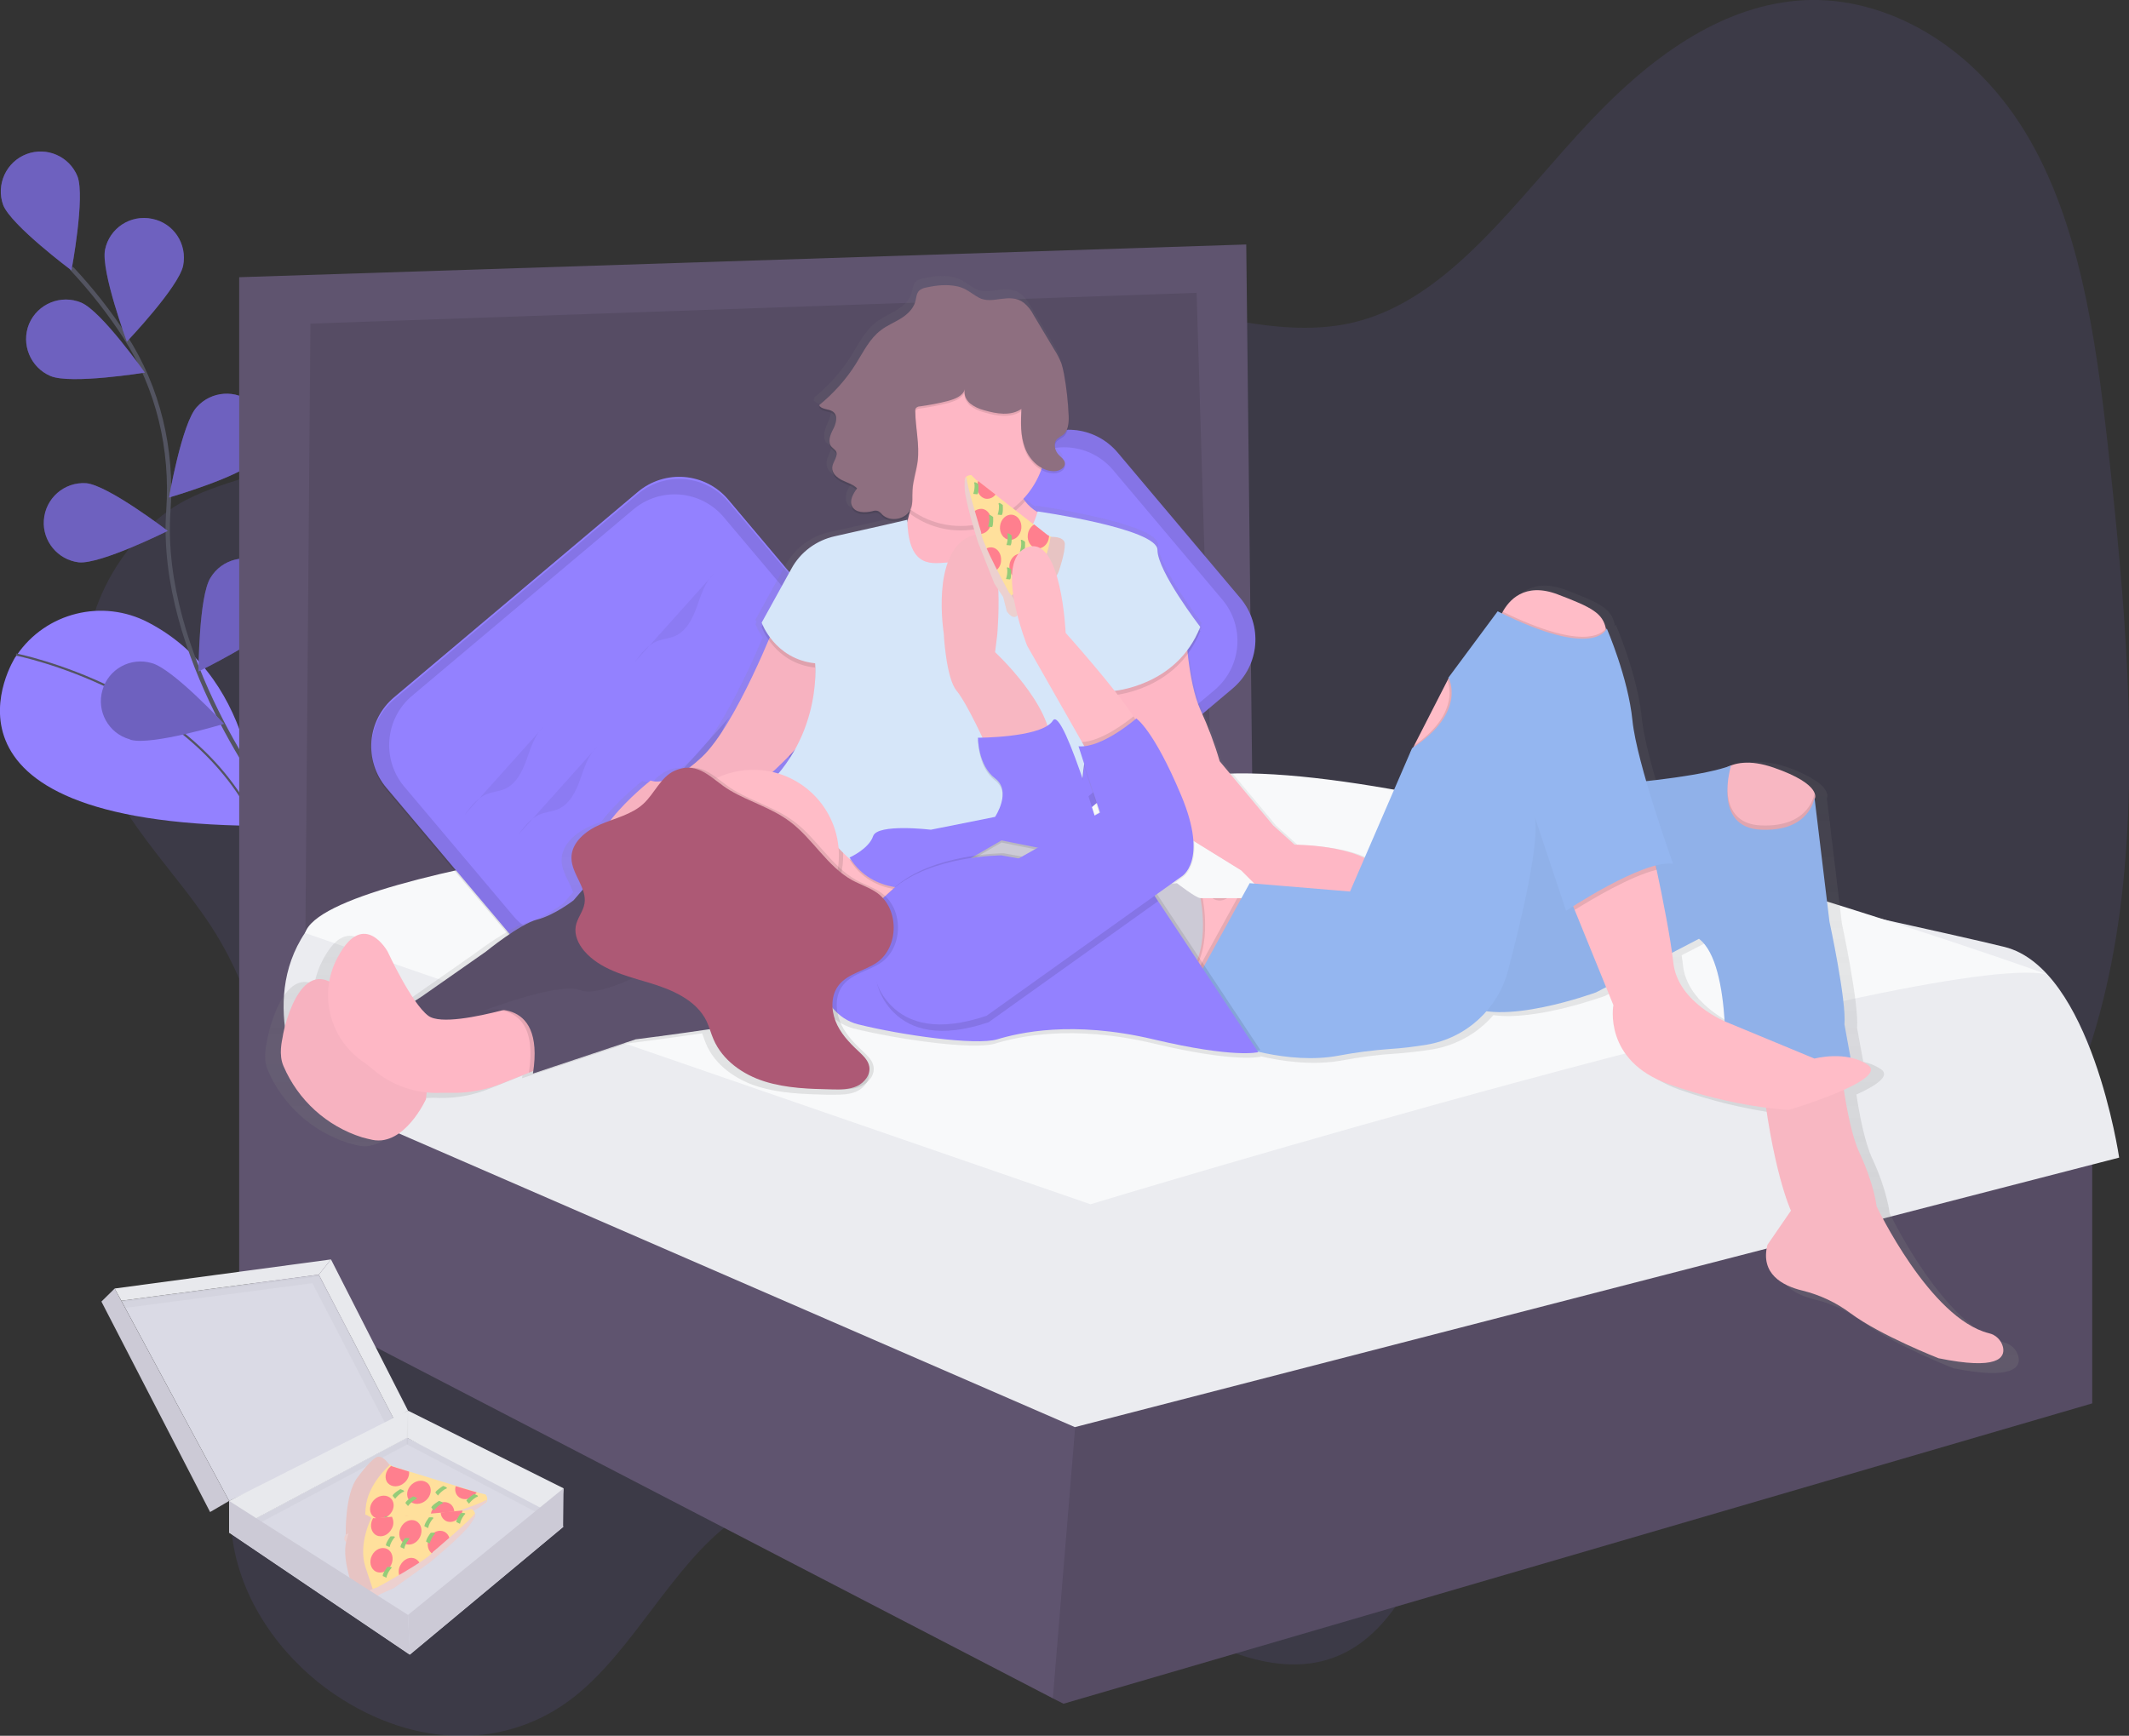 <?xml version="1.0" encoding="utf-8"?>
<!-- Generator: Adobe Illustrator 25.0.0, SVG Export Plug-In . SVG Version: 6.00 Build 0)  -->
<svg version="1.1" id="Layer_1" xmlns="http://www.w3.org/2000/svg" xmlns:xlink="http://www.w3.org/1999/xlink" x="0px" y="0px"
	 viewBox="0 0 995.1 811.5" style="enable-background:new 0 0 995.1 811.5;" xml:space="preserve">
<rect x="0" y="0" width="995.1" height="811.5" fill="#333333" stroke="none"/>
<style type="text/css">
	.st0{opacity:0.1;fill:#9381FF;enable-background:new    ;}
	.st1{fill:#9381FF;}
	.st2{fill:none;stroke:#535461;stroke-miterlimit:10;}
	.st3{fill:none;stroke:#535461;stroke-width:2;stroke-miterlimit:10;}
	.st4{opacity:0.25;enable-background:new    ;}
	.st5{fill:#5F546F;}
	.st6{opacity:0.1;enable-background:new    ;}
	.st7{fill:#EBECF0;}
	.st8{fill:#F8F9FA;}
	.st9{opacity:5.000000e-02;enable-background:new    ;}
	.st10{fill:url(#SVGID_1_);}
	.st11{fill:#FFBCC7;}
	.st12{opacity:3.000000e-02;enable-background:new    ;}
	.st13{fill:#FEB7C5;}
	.st14{fill:#5D526D;}
	.st15{fill:#D6E6F9;}
	.st16{fill:#94B6F0;}
	.st17{fill:#8E6F80;}
	.st18{fill:#CCCAD6;}
	.st19{fill:#FFE09C;}
	.st20{fill:#E7C4C3;}
	.st21{fill:#FF7F8E;}
	.st22{fill:#94CC79;}
	.st23{opacity:0.2;fill:#FFFFFF;enable-background:new    ;}
	.st24{fill:#AD5975;}
	.st25{fill:#DADAE5;}
	.st26{fill:none;}
	.st27{fill:#EFF0F4;}
</style>
<path class="st0" d="M102.6,439.4c36.7,62.7,29.8,146.9,13.6,213c-5.4,22.1-11.6,45.5-7,70.5c5.6,30.6,26.2,55,47,69.1
	c37.9,25.8,81.3,26.1,112.8,0.8c27.3-21.9,45.2-60.7,73-81.3c46.6-34.6,110.4-11.5,165.8,23c39.2,24.5,82.4,55.3,118.6,39.2
	c25.5-11.3,41.4-44.5,48.9-80.8c3.6-17.5,5.8-36.8,14-50c4.9-7.9,11.6-13.1,18.6-17.3c63.6-38.5,149.6-3.1,211-47
	c41.4-29.6,65-92.2,72.8-159.5s1.4-139.6-6.5-210.9c-5.7-50.6-13.3-104.9-38.7-146.6C919.5,17.5,877-2.9,840.1,0.3
	s-69,26.9-96.6,56.1c-34.5,36.4-65.7,83.3-110.3,94.2c-30.4,7.5-63.7-2.7-96-8.8c-54-10.2-107.3-8.8-160.2-6.7
	c-50.6,2.1-101.6,4.9-148.8,22.4c-33.4,12.4-59,39.2-90.2,56.3c-20.3,11.1-43.2,12.1-62.1,27.1c-23.3,18.5-43.5,53.2-34.2,97.9
	C50.7,381.3,83.1,406.1,102.6,439.4z"/>
<path class="st1" d="M7.1,307.3c0,0-49.6,77.4,112.9,78.8c0,0,2.4-67.4-50.7-95.1c-21.4-11.2-47.8-4.7-61.4,15.2L7.1,307.3z"/>
<path class="st2" d="M7.5,306c0,0,83.2,16.4,112.6,80.1"/>
<path class="st3" d="M127.3,375.7c0,0-53.4-69.1-48.6-137.1c2-28.6-4.7-57.1-20.2-81.2c-7.4-11.4-15.8-22.1-25.1-32"/>
<path class="st1" d="M36.2,82.4c3.7,9.6-2.8,44-2.8,44s-28.1-21-31.9-30.5C-2,86.3,2.9,75.6,12.5,72C21.9,68.5,32.4,73.1,36.2,82.4z
	"/>
<path class="st1" d="M85.6,124.2c-2.1,10.1-26.3,35.5-26.3,35.5s-12.2-32.9-10.2-43c2.1-10.1,11.9-16.5,22-14.4
	C81.2,104.3,87.6,114.1,85.6,124.2z"/>
<path class="st1" d="M119.6,215.2c-6.9,7.6-40.6,17.4-40.6,17.4S85,198,91.9,190.4c6.8-7.7,18.5-8.5,26.2-1.8
	c7.7,6.8,8.5,18.5,1.8,26.2C119.8,215,119.7,215.1,119.6,215.2z"/>
<path class="st1" d="M129.9,289.9c-5.5,8.7-37.1,24-37.1,24s0.1-35.1,5.6-43.8c5.3-8.8,16.7-11.6,25.5-6.4s11.6,16.7,6.4,25.5
	C130.2,289.5,130,289.7,129.9,289.9L129.9,289.9z"/>
<path class="st1" d="M23.6,175.8c9.5,4,44.1-1.6,44.1-1.6s-20.2-28.7-29.7-32.7c-9.5-4-20.4,0.5-24.4,9.9
	C9.7,160.9,14.2,171.8,23.6,175.8z"/>
<path class="st1" d="M36.8,262.9c10.2,1,41.6-14.7,41.6-14.7s-27.8-21.3-38.1-22.3c-10.2-0.7-19.1,7-19.8,17.3
	C19.8,253,27,261.7,36.8,262.9L36.8,262.9z"/>
<path class="st1" d="M61.2,345.9c9.9,2.7,43.5-7.5,43.5-7.5S80.8,312.6,70.9,310c-9.9-2.9-20.2,2.8-23,12.6
	c-2.9,9.9,2.8,20.2,12.6,23C60.7,345.7,60.9,345.8,61.2,345.9z"/>
<path class="st4" d="M36.2,82.4c3.7,9.6-2.8,44-2.8,44s-28.1-21-31.9-30.5C-2,86.3,2.9,75.6,12.5,72C21.9,68.5,32.4,73.1,36.2,82.4z
	"/>
<path class="st4" d="M85.6,124.2c-2.1,10.1-26.3,35.5-26.3,35.5s-12.2-32.9-10.2-43c2.1-10.1,11.9-16.5,22-14.4
	C81.2,104.3,87.6,114.1,85.6,124.2z"/>
<path class="st4" d="M119.6,215.2c-6.9,7.6-40.6,17.4-40.6,17.4S85,198,91.9,190.4c6.8-7.7,18.5-8.5,26.2-1.8
	c7.7,6.8,8.5,18.5,1.8,26.2C119.8,215,119.7,215.1,119.6,215.2z"/>
<path class="st4" d="M129.9,289.9c-5.5,8.7-37.1,24-37.1,24s0.1-35.1,5.6-43.8c5.3-8.8,16.7-11.6,25.5-6.4s11.6,16.7,6.4,25.5
	C130.2,289.5,130,289.7,129.9,289.9L129.9,289.9z"/>
<path class="st4" d="M23.6,175.8c9.5,4,44.1-1.6,44.1-1.6s-20.2-28.7-29.7-32.7c-9.5-4-20.4,0.5-24.4,9.9
	C9.7,160.9,14.2,171.8,23.6,175.8z"/>
<path class="st4" d="M36.8,262.9c10.2,1,41.6-14.7,41.6-14.7s-27.8-21.3-38.1-22.3c-10.2-0.7-19.1,7-19.8,17.3
	C19.8,253,27,261.7,36.8,262.9L36.8,262.9z"/>
<path class="st4" d="M61.2,345.9c9.9,2.7,43.5-7.5,43.5-7.5S80.8,312.6,70.9,310c-9.9-2.9-20.2,2.8-23,12.6
	c-2.9,9.9,2.8,20.2,12.6,23C60.7,345.7,60.9,345.8,61.2,345.9z"/>
<polygon class="st5" points="123,140.1 123,481.9 577.8,393.5 569.1,131.4 "/>
<polygon class="st6" points="123,140.1 123,481.9 577.8,393.5 569.1,131.4 "/>
<polygon class="st5" points="977.9,543.1 977.9,656.1 497.1,796.5 492.1,794 111.8,596.7 111.8,129.6 582.5,114.3 585.4,373.6 
	566.6,379.4 559.3,136.9 145.1,151.3 142.2,502.5 502.9,660.4 503.1,660.3 "/>
<polygon class="st6" points="977.9,543.1 977.9,656.1 497.1,796.5 492.1,794 503.1,660.3 "/>
<path class="st7" d="M398.2,379c0,0-232.8,23.2-255.5,56.9s-0.2,74.9-0.2,74.9l359.9,156.4l488.1-126c0,0-13-88.4-53.6-98.5
	s-363.6-79.7-363.6-79.7S443.1,355.1,398.2,379z"/>
<path class="st8" d="M142.6,436.2L509.7,563c0,0,391.6-118.8,447.1-107.5c0,0-274-98-383.4-93.8c-87.2,3.4-178.5,17.7-178.5,17.7
	S152.7,403.7,142.6,436.2z"/>
<path class="st1" d="M184.2,326l113.9-96c12.7-10.7,31.6-9.1,42.3,3.6l57.3,68c10.7,12.7,9.1,31.6-3.6,42.3l-113.9,96
	c-12.7,10.7-31.6,9.1-42.3-3.6l-57.3-68C169.9,355.6,171.5,336.7,184.2,326z"/>
<path class="st6" d="M184.2,327l113.9-96c12.7-10.7,31.6-9.1,42.3,3.6l57.3,68c10.7,12.7,9.1,31.6-3.6,42.3l-113.9,96
	c-12.7,10.7-31.6,9.1-42.3-3.6l-57.3-68C169.9,356.6,171.5,337.7,184.2,327z"/>
<path class="st1" d="M192.6,325.3L296,238.2c12.7-10.7,31.6-9.1,42.3,3.6l51,60.5c10.7,12.7,9.1,31.6-3.6,42.3l-103.5,87.2
	c-12.7,10.7-31.6,9.1-42.3-3.6l-51-60.5C178.3,355,179.9,336,192.6,325.3z"/>
<path class="st9" d="M217.2,380.9c2.9-3.9,6-8,10.5-9.7c2.6-1,5.5-1.2,8.1-2.3c5.4-2.3,8.3-8.1,10.3-13.7s3.7-11.5,8-15.5"/>
<path class="st9" d="M242.2,390.3c2.9-3.9,6-8,10.5-9.7c2.6-1,5.5-1.2,8.1-2.3c5.4-2.3,8.3-8.1,10.3-13.7s3.7-11.5,8-15.5"/>
<path class="st9" d="M296.8,309.4c2.9-3.9,6-8,10.5-9.7c2.6-1,5.5-1.2,8.1-2.3c5.4-2.3,8.3-8.1,10.3-13.7s3.7-11.5,8-15.5"/>
<path class="st6" d="M306.4,373.9c2.9-3.9,6-8,10.5-9.7c2.6-1,5.5-1.2,8.1-2.3c5.4-2.3,8.3-8.1,10.3-13.7s3.7-11.5,8-15.5"/>
<path class="st1" d="M366.2,304l113.9-96c12.7-10.7,31.6-9.1,42.3,3.6l57.3,68c10.7,12.7,9.1,31.6-3.6,42.3l-113.9,96
	c-12.7,10.7-31.6,9.1-42.3-3.6l-57.3-68C351.9,333.6,353.5,314.7,366.2,304z"/>
<path class="st6" d="M366.2,304l113.9-96c12.7-10.7,31.6-9.1,42.3,3.6l57.3,68c10.7,12.7,9.1,31.6-3.6,42.3l-113.9,96
	c-12.7,10.7-31.6,9.1-42.3-3.6l-57.3-68C351.9,333.6,353.5,314.7,366.2,304z"/>
<path class="st1" d="M374.6,303.3L478,216.2c12.7-10.7,31.6-9.1,42.3,3.6l51,60.5c10.7,12.7,9.1,31.6-3.6,42.3l-103.5,87.2
	c-12.7,10.7-31.6,9.1-42.3-3.6l-51-60.5C360.3,332.9,361.9,314,374.6,303.3z"/>
<path class="st9" d="M399.2,358.9c2.9-3.9,6-8,10.5-9.7c2.6-1,5.5-1.2,8.1-2.3c5.4-2.3,8.3-8.1,10.3-13.7s3.7-11.5,8-15.5"/>
<path class="st9" d="M424.2,368.3c2.9-3.9,6-8,10.5-9.7c2.6-1,5.5-1.2,8.1-2.3c5.4-2.3,8.3-8.1,10.3-13.7s3.7-11.5,8-15.5"/>
<path class="st9" d="M478.8,287.4c2.9-3.9,6-8,10.5-9.7c2.6-1,5.5-1.2,8.1-2.3c5.4-2.3,8.3-8.1,10.3-13.7s3.7-11.5,8-15.5"/>
<path class="st6" d="M488.3,351.9c2.9-3.9,6-8,10.5-9.7c2.6-1,5.5-1.2,8.1-2.3c5.4-2.3,8.3-8.1,10.3-13.7s3.7-11.5,8-15.5"/>
<linearGradient id="SVGID_1_" gradientUnits="userSpaceOnUse" x1="636.224" y1="127.946" x2="636.224" y2="640.956" gradientTransform="matrix(1 0 0 -1 -102.44 769.75)">
	<stop  offset="0" style="stop-color:#808080;stop-opacity:0.25"/>
	<stop  offset="0.54" style="stop-color:#808080;stop-opacity:0.12"/>
	<stop  offset="1" style="stop-color:#808080;stop-opacity:0.1"/>
</linearGradient>
<path class="st10" d="M943.4,634.2c-0.8-3.3-3.4-5.8-6.7-6.6c-28.1-7-53.5-60.5-53.5-60.5s-1-10.2-8.1-25.5
	c-3.3-7.1-5.8-19.1-7.4-29.9c9.1-4.1,16-8.7,11.5-11.8c-2.5-1.7-5.3-2.9-8.3-3.5l-2.9-15.8c1-11.2-7.1-48.9-7.1-48.9l-7-58.4
	c0,0,0.8-1.4-0.5-3.6v-0.1l-0.2-0.3l-0.1-0.1l-0.2-0.3l-0.1-0.2l-0.4-0.5l-0.2-0.3l-0.2-0.2l-0.3-0.3l-0.2-0.2l-0.4-0.3l-0.2-0.2
	l-0.5-0.4l-0.2-0.2c-0.5-0.4-1-0.8-1.7-1.2l-0.2-0.1l-0.8-0.5l-0.3-0.2l-0.8-0.5l-0.3-0.2l-1-0.5l-0.2-0.1c-0.9-0.4-1.8-0.9-2.8-1.4
	l-0.2-0.1l-1.3-0.6l-0.5-0.2l-1.2-0.5l-0.5-0.2l-1.4-0.5l-0.5-0.2l-2-0.7c-0.7-0.2-1.3-0.4-2-0.6l-0.7-0.2l-1.2-0.3l-0.8-0.2
	l-1.1-0.2l-0.7-0.1l-1.1-0.2l-0.6-0.1c-0.5-0.1-1.1-0.1-1.6-0.2h-0.3l-1.2-0.1h-0.5h-1.5h-1h-0.4l-1.2,0.1h-0.1
	c-0.4,0.1-0.9,0.1-1.3,0.2h-0.1l-1,0.2l-0.3,0.1l-0.8,0.2l-0.3,0.1l-0.7,0.2l-0.3,0.1h-0.1l-0.2,0.1c-8.6,3-23.5,5.4-39.5,7.1
	c-3.1-10.8-5.8-21.6-6.5-28.8c-2-20.4-12.2-43.8-12.2-43.8c-0.1,0.3-0.2,0.5-0.4,0.8c0-0.3-0.1-0.5-0.1-0.8
	c-1.4-7.3-6.5-10-22.9-16.2c-16-6.1-23.5,3.2-26.2,8.3c-0.2,0.3-0.3,0.6-0.4,0.8l-1.9-0.9l-23.4,31.6l-0.6,1.2l-16,31.3l-0.5,1.1
	l-0.2,0.1l-22.6,52.2c-12.7-6.4-33.4-6.4-33.4-6.4l-10.2-9.2l-25.5-30.5c-2.5-8.4-5.5-16.5-9.2-24.4c-3.3-7.1-5.1-18.1-6.1-26.7
	c2.5-3.4,4.6-7.1,6.1-11l-0.6-0.7c0.2-0.4,0.4-0.9,0.6-1.3c0,0-20.4-26.5-20.4-36.6s-57-18.3-57-18.3s0,0.2-0.2,0.5
	c-2.3-1.3-4.3-3.1-6-5.2c-0.3-0.4-0.6-0.7-0.8-1.1c3.7-4,6.6-8.6,8.5-13.7c1.8,1,3.7,1.5,5.8,1.5c2.5,0,5.6-1.8,5.1-4.2l0,0
	c0.1-0.3,0.1-0.7,0-1c-0.3-1.4-1.6-2.3-2.7-3.4c-1.2-1.2-1.9-2.7-2.1-4.3c0.1-0.9,0.5-1.8,1.1-2.4c0.9-0.7,1.9-1.4,2.9-1.9
	c2.3-1.8,2.7-5.1,2.6-8.1c0-0.6,0-1.3,0-1.9c-0.3-6.7-1.1-13.3-2.3-19.9c-0.3-1.7-0.7-3.4-1.2-5c-0.9-2.3-2-4.4-3.3-6.5l-9.9-16.5
	c-1.1-2.2-2.7-4.1-4.5-5.8c-6.9-5.3-15,1.2-21.6-2.6c-3.5-1.9-5.9-4.4-10-5.3c-4.7-1.1-9.7-0.4-14.3,0.6c-1.3,0.2-2.5,0.7-3.5,1.6
	c-1.3,1.4-1.3,3.4-1.8,5.2c-1,3.5-3.9,6.1-7,8s-6.5,3.3-9.4,5.5c-5.3,4-8.3,10.2-11.8,15.8c-4.7,7.5-10.6,14.1-17.5,19.7
	c0.1,0.2,0.3,0.5,0.4,0.6l-0.4,0.4c1,2.3,4.6,1.6,6.6,3.1c0.9,0.7,1.4,1.7,1.4,2.8c-0.2,1.6-0.7,3.1-1.4,4.6
	c-0.9,1.9-1.9,4.1-1.7,6.1c-0.2,1.2,0.2,2.5,1,3.4c0.6,0.5,1.3,1.1,1.8,1.7c0.2,0.3,0.3,0.6,0.4,1c-0.3,1.9-1.9,3.9-2.1,5.9
	c0,0.3,0,0.6,0,0.9c0,0,0,0.1,0,0.2c-0.2,2.7,2.2,4.9,4.7,6.1c2.3,1.1,4.9,1.8,6.7,3.5c-1.3,2-2.6,4.2-2.4,6.4
	c-0.1,0.9,0.1,1.8,0.5,2.6c1.6,3.2,6.1,3.2,9.5,2.4c0.9-0.3,1.9-0.4,2.8-0.1c0.8,0.4,1.5,1,2.1,1.7c3.7,3.7,10.9,2.3,13.3-2.3
	l-0.2,0.8c-0.3,1.3-0.7,2.5-1,3.9c0-0.3,0-0.5,0-0.8c0,0-19.3,4.5-34.5,7.8c-8.8,1.9-16.3,7.5-20.7,15.4l-14.1,25.6
	c0,0,0.1,0.4,0.5,1.2l-0.5,0.9c0.9,2.2,2,4.2,3.4,6.2c-6.4,15.2-20,44.8-31.9,55.9c-1.9,1.8-4,3.5-6.1,5.1c-2.4-0.1-4.7,0.4-6.9,1.4
	c-2.4,1.2-4.6,2.9-6.2,5c-3.5,0.6-5.2-0.3-5.2-0.3s-11.7,9.2-19.2,19.1c-1.5,0.6-3.1,1.1-4.6,1.8c-6.9,2.9-13.9,8.6-13.9,16.1
	c0,5.3,3.6,10,5.4,15l-4.4,5.1c0,0-9.2,7.1-17.3,9.2S221.6,446,221.6,446L191,467.4l-3.2,2.1c-6.6-9.5-13.1-23.5-13.1-23.5
	s-11.2-20.4-23.4,2l-0.4,0.7c-1.9,3.6-3.3,7.5-3.9,11.5c-14.3-7-21.3,20.4-22.2,26.5c-0.2,1.4-2.1,8.1,0.4,13.7
	c7,16.2,20.6,28.5,37.4,33.9c1.6,0.5,3.3,0.9,5,1.3c15.3,3,25.5-19.3,25.5-19.3l0.3-3.2c2.3,0.2,4.7,0.3,7,0.2c1.5-0.1,3-0.1,4.7,0
	c8.2,0.2,16.3-1.3,23.9-4.4l13-5.2l2.2-0.9c-0.1,0.4-0.1,0.9-0.2,1.3l48.9-16.2c0,0,16.7-2.1,35.3-4.8c0.6,1.6,1.1,3.3,1.8,4.9
	c4.2,10,14,16.8,24.3,20s21.3,3.5,32.2,3.8c1.1,0,2.2,0,3.4,0c3.5,0,7.2-0.1,10.4-1.5c3.6-1.6,6.6-5.4,5.9-9.3
	c-0.5-3.1-3-5.3-5.3-7.4c-4.4-4.1-8.6-8.6-10.8-14.2c-0.5-1.3-0.9-2.7-1.1-4.1c2.8,2.6,6.2,4.5,9.9,5.5c20.4,5.1,56,10.2,66.2,7.1
	s35.6-9.2,74.3,0s49.9,6.1,49.9,6.1l-0.2-0.2c10.1,2.4,24.8,4.5,38.6,1.9c8.1-1.5,16.3-2.6,24.5-3.1c5.2-0.4,11.2-1,17.4-2
	c11-1.9,21.1-7.5,28.4-16c20.3,2.8,52.2-9,52.2-9l4.7-2.4l3.5,8.5c0,0-5.1,26.5,26.5,37.7c15,5.3,30.4,9,46.2,11.2
	c5.1,34.7,11.8,48.9,11.8,48.9l-11.2,16.3c-3.5,13.8,7,19.5,16.8,21.8c8.2,2,16,5.7,22.8,10.8c14.2,10.5,41.8,21.3,41.8,21.3
	C940.8,645.2,944.6,639.3,943.4,634.2z M580.9,407.3l6.3,6.3l-2.2-0.2l-3.9,7.1h-19.5c-2,0-11.2-7.1-11.2-7.1l-2.6,0.3l4.6-3.3
	c0,0,6.7-3.6,5.8-17.1L580.9,407.3z M511.2,381.2c-1.7-5.5-3.6-11.4-5.6-17.1c0.2-2.3,0.5-4.5,0.8-6.8l7.2,22.4L511.2,381.2z
	 M368.6,350c-2.3,4-4.9,7.8-7.8,11.2c-0.9-0.3-1.8-0.5-2.8-0.7l0,0C358,360.5,362.7,356.3,368.6,350z M786.6,451.1
	c-0.2-1.4-0.3-2.9-0.6-4.5l12.8-6.6c8.2,6.1,11.2,23.5,12.2,39.3C806.6,477.1,788.4,468,786.6,451.1z"/>
<path class="st11" d="M800.1,365.9c0,0,6-15,29-7s19.1,14.6,19.1,14.6l-3.1,13.4l-12,7l-20-2L800.1,365.9z"/>
<path class="st12" d="M848.4,373c0,0.2-0.1,0.4-0.2,0.5l-3.1,13.4l-12,7l-20-2l-13-26c1.7-3.6,4.7-6.4,8.4-7.8
	c4.5-1.9,11.1-2.5,20.6,0.8C848.2,365.6,848.7,371.3,848.4,373z"/>
<path class="st11" d="M859.1,486.9c0,0,3,37,10,52s8,25,8,25s24.9,52.5,52.5,59.4c3.2,0.7,5.8,3.2,6.6,6.5
	c1.1,5.1-2.6,10.8-30.1,5.2c0,0-27.1-10.6-41.1-21c-6.7-5-14.3-8.6-22.4-10.6c-9.6-2.3-19.9-7.9-16.5-21.4l11-16c0,0-9-19-14-67
	S859.1,486.9,859.1,486.9z"/>
<path class="st11" d="M751.1,301.9c0,14-50-13-50-13c0.3-1,0.8-2,1.3-2.9c2.7-5,10-14.1,25.7-8.1c16.1,6.1,21,8.8,22.5,16
	C751,296.6,751.2,299.2,751.1,301.9z"/>
<polygon class="st11" points="692.1,305.9 662.1,363.9 659.3,351.8 660.9,348.7 676.6,318 677.1,316.9 "/>
<polygon class="st11" points="588.1,419.9 572.1,454.9 561.1,465.9 556,460.5 553.9,458.3 542.1,445.9 553.1,419.9 "/>
<path class="st13" d="M503.1,261.9c0,0-68,32-70,31s-28-7-16-31c3.5-7,6.2-14.4,8-22c2-7.8,3-15.9,3-24c0,0,42-19,45,3
	c1,7.1,3.3,12,6,15.4c3.2,4.1,7.8,6.9,13,7.6L503.1,261.9z"/>
<path class="st13" d="M202.1,483.9l-3,30c0,0-10,22-25,19c-1.6-0.3-3.3-0.8-4.9-1.2c-16.5-5.2-29.9-17.4-36.7-33.3
	c-2.4-5.5-0.6-12.1-0.4-13.5c1-7,10-42,29-20s30,33,30,33L202.1,483.9z"/>
<path class="st14" d="M365.1,366.9l-85,40l-12,14c0,0-9,7-17,9s-24,15-24,15l-30,21l-14,9l14,11l43-10l52-11l27-13l77-67
	L365.1,366.9z"/>
<path class="st12" d="M202.1,483.9l-3,30c0,0-10,22-25,19c-1.6-0.3-3.3-0.8-4.9-1.2c-16.5-5.2-29.9-17.4-36.7-33.3
	c-2.4-5.5-0.6-12.1-0.4-13.5c1-7,10-42,29-20s30,33,30,33L202.1,483.9z"/>
<path class="st9" d="M365.1,366.9l-85,40l-12,14c0,0-9,7-17,9s-24,15-24,15l-30,21l-14,9l14,11l43-10l52-11l27-13l77-67L365.1,366.9
	z"/>
<path class="st13" d="M261.1,495.9l-13.9,5.6l-12.8,5.1c-7.5,3-15.4,4.5-23.5,4.3c-1.6,0-3.1,0-4.6,0c-11.6,0.6-23-3.3-31.8-10.8
	c-1.7-1.4-3.4-2.8-5.2-4c-15.5-11-20.5-31.8-11.5-48.5l0.4-0.7c12-22,23-2,23-2s11,24,19,30c5.5,4.1,23.4,0.3,34.3-2.5
	c5.1-1.3,8.7-2.5,8.7-2.5L261.1,495.9z"/>
<path class="st6" d="M247.2,501.5c3.3-21.4-5-27.7-12.7-29.1c5.1-1.3,8.7-2.5,8.7-2.5l18,26L247.2,501.5z"/>
<path class="st14" d="M412.1,377.9l-104,73c0,0-27,16-37,12s-46,10-46,10s30-9,24,29l48-16c0,0,72-9,82-14s52-91,52-91L412.1,377.9z
	"/>
<path class="st13" d="M554.1,292.9c0,0,1,26,7,39c3.6,7.8,6.6,15.8,9,24l25,30l10,9c0,0,38,0,42,16s-58,5-58,5l-9-9l-42-26l-24-73
	L554.1,292.9z"/>
<path class="st13" d="M363.1,289.9c0,0-19,49-35,64s-24,11-24,11s-42,33-17,41s38-27,38-27l36-18c0,0,33-29,31-50
	S363.1,289.9,363.1,289.9z"/>
<path class="st12" d="M363.1,289.9c0,0-19,49-35,64s-24,11-24,11s-42,33-17,41s38-27,38-27l36-18c0,0,33-29,31-50
	S363.1,289.9,363.1,289.9z"/>
<path class="st6" d="M443.7,264.9c-7.4,0.4-19.2,3.7-19.6-19.9c0,0-18.9,4.4-33.9,7.7c-8.6,1.9-16.1,7.4-20.3,15.2l-13.9,25.2
	c0,0,6,17,25,19c0,0,4,40-32,65s93,60,93,60l64-21c0,0-7-72,14-91c0,0,30-2,41-30c0,0-20-26-20-36s-56-18-56-18s-6.8,27.4-30.4,24.3
	C451,264.7,447.4,264.6,443.7,264.9z"/>
<path class="st15" d="M443.7,262.9c-7.4,0.4-19.2,3.7-19.6-19.9c0,0-18.9,4.4-33.9,7.7c-8.6,1.9-16.1,7.4-20.3,15.2l-13.9,25.2
	c0,0,6,17,25,19c0,0,4,40-32,65s93,60,93,60l64-21c0,0-7-72,14-91c0,0,30-2,41-30c0,0-20-26-20-36s-56-18-56-18s-6.8,27.4-30.4,24.3
	C451,262.7,447.4,262.6,443.7,262.9z"/>
<path class="st12" d="M859.1,486.9c0,0,3,37,10,52s8,25,8,25s24.9,52.5,52.5,59.4c3.2,0.7,5.8,3.2,6.6,6.5
	c1.1,5.1-2.6,10.8-30.1,5.2c0,0-27.1-10.6-41.1-21c-6.7-5-14.3-8.6-22.4-10.6c-9.6-2.3-19.9-7.9-16.5-21.4l11-16c0,0-9-19-14-67
	S859.1,486.9,859.1,486.9z"/>
<path class="st6" d="M848.4,373c0,0.2-0.1,0.4-0.2,0.5l-3.1,13.4l-12,7l-20-2l-13-26c1.7-3.6,4.7-6.4,8.4-7.8
	c-1.5,6.8-4.6,27,14.6,27.8c23,1,25-15,25-15L848.4,373z"/>
<path class="st16" d="M704.1,369.9c0,0,81-3,105-12c0,0-9,29,14,30s25-15,25-15l7,58c0,0,8,37,7,48l4,22c0,0-54,18-60,6
	c0,0,4-56-12-68l-48,25c0,0-46,17-62,5S704.1,369.9,704.1,369.9z"/>
<path class="st12" d="M704.1,369.9c0,0,81-3,105-12c0,0-9,29,14,30s25-15,25-15l7,58c0,0,8,37,7,48l4,22c0,0-54,18-60,6
	c0,0,4-56-12-68l-48,25c0,0-46,17-62,5S704.1,369.9,704.1,369.9z"/>
<path class="st6" d="M479.1,234.4c-13.8,15.7-37.3,18.1-54,5.6c2-7.8,3-15.9,3-24c0,0,42-19,45,3C474.1,226,476.4,231,479.1,234.4z"
	/>
<circle class="st13" cx="449.1" cy="205.9" r="40"/>
<path class="st6" d="M433,135.4c-1.3,0.2-2.5,0.7-3.4,1.5c-1.3,1.3-1.3,3.4-1.8,5.2c-1,3.4-3.8,6-6.9,7.9s-6.4,3.2-9.2,5.4
	c-5.2,3.9-8.1,10-11.6,15.6c-4.6,7.4-10.5,13.9-17.2,19.4c1,2.2,4.5,1.6,6.5,3.1c2.4,1.8,1.4,5.6,0,8.2s-2.7,6.2-0.6,8.3
	c0.6,0.5,1.2,1.1,1.8,1.7c1.6,2.3-1.4,5.1-1.6,7.8s2.2,4.8,4.6,6s5.2,1.9,7,3.8c-1.8,2.5-3.7,5.7-2.3,8.4c1.5,3.1,6,3.1,9.4,2.3
	c0.9-0.3,1.8-0.4,2.7-0.1c0.8,0.4,1.5,1,2,1.7c3.8,3.7,11.3,2.2,13.3-2.8c1.1-2.7,0.6-5.7,0.8-8.6c0.2-4.6,1.8-9,2.4-13.6
	c1-7.7-1-15.5-1.1-23.3c-0.1-0.5,0-1,0.3-1.5c0.5-0.5,1.1-0.8,1.8-0.8c4.4-0.6,8.7-1.4,13-2.5c3.3-0.9,7-2.2,8.1-5.5
	c-0.7,2.4,0.5,4.9,2.4,6.6c1.9,1.5,4.2,2.6,6.6,3.2c5.8,1.7,12.4,2.8,17.4-0.6c-0.3,6.2-0.5,12.5,1.7,18.3
	c2.2,5.8,7.5,10.8,13.6,10.8c2.5,0,5.5-1.7,5-4.1c-0.3-1.4-1.6-2.3-2.6-3.3c-2.1-2-3-5.6-1-7.7c0.9-0.7,1.8-1.3,2.8-1.9
	c2.5-2,2.7-5.7,2.6-8.9c-0.3-6.6-1-13.1-2.2-19.6c-0.3-1.7-0.7-3.3-1.2-4.9c-0.9-2.2-2-4.4-3.3-6.4l-9.7-16.2
	c-1.1-2.2-2.6-4.1-4.5-5.7c-6.8-5.2-14.7,1.1-21.2-2.5c-3.4-1.9-5.8-4.3-9.8-5.2C442.4,133.8,437.6,134.4,433,135.4z"/>
<path class="st17" d="M433,134.4c-1.3,0.2-2.5,0.7-3.4,1.5c-1.3,1.3-1.3,3.4-1.8,5.2c-1,3.4-3.8,6-6.9,7.9s-6.4,3.2-9.2,5.4
	c-5.2,3.9-8.1,10-11.6,15.6c-4.6,7.4-10.5,13.9-17.2,19.4c1,2.2,4.5,1.6,6.5,3.1c2.4,1.8,1.4,5.6,0,8.2s-2.7,6.2-0.6,8.3
	c0.6,0.5,1.2,1.1,1.8,1.7c1.6,2.3-1.4,5.1-1.6,7.8s2.2,4.8,4.6,6s5.2,1.9,7,3.8c-1.8,2.5-3.7,5.7-2.3,8.4c1.5,3.1,6,3.1,9.4,2.3
	c0.9-0.3,1.8-0.4,2.7-0.1c0.8,0.4,1.5,1,2,1.7c3.8,3.7,11.3,2.2,13.3-2.8c1.1-2.7,0.6-5.7,0.8-8.6c0.2-4.6,1.8-9,2.4-13.6
	c1-7.7-1-15.5-1.1-23.3c-0.1-0.5,0-1,0.3-1.5c0.5-0.5,1.1-0.8,1.8-0.8c4.4-0.6,8.7-1.4,13-2.5c3.3-0.9,7-2.2,8.1-5.5
	c-0.7,2.4,0.5,4.9,2.4,6.6c1.9,1.5,4.2,2.6,6.6,3.2c5.8,1.7,12.4,2.8,17.4-0.6c-0.3,6.2-0.5,12.5,1.7,18.3
	c2.2,5.8,7.5,10.8,13.6,10.8c2.5,0,5.5-1.7,5-4.1c-0.3-1.4-1.6-2.3-2.6-3.3c-2.1-2-3-5.6-1-7.7c0.9-0.7,1.8-1.3,2.8-1.9
	c2.5-2,2.7-5.7,2.6-8.9c-0.3-6.6-1-13.1-2.2-19.6c-0.3-1.7-0.7-3.3-1.2-4.9c-0.9-2.2-2-4.4-3.3-6.4l-9.7-16.2
	c-1.1-2.2-2.6-4.1-4.5-5.7c-6.8-5.2-14.7,1.1-21.2-2.5c-3.4-1.9-5.8-4.3-9.8-5.2C442.4,132.8,437.6,133.4,433,134.4z"/>
<path class="st11" d="M414.1,448.9l-15,10c-5.4-10.1-11.8-19.7-19.3-28.4c-7.4-8.7-16.8-17.6-27.7-23.6c-29-16,28-25,28-25
	c4.1,6,8.8,11.7,14,16.8c10.1,10,24.4,20,39,16.2C460.1,407.9,414.1,448.9,414.1,448.9z"/>
<rect x="441.1" y="391.9" class="st18" width="62" height="21"/>
<path class="st11" d="M461.1,348.9c0,0-9-20-14-26s-6-27-6-27s-6-37,12-45s13,46,13,46l-1,8c0,0,27,25,26,44
	S461.1,348.9,461.1,348.9z"/>
<path class="st12" d="M461.1,348.9c0,0-9-20-14-26s-6-27-6-27s-6-37,12-45s13,46,13,46l-1,8c0,0,27,25,26,44
	S461.1,348.9,461.1,348.9z"/>
<path class="st6" d="M397.1,401.9c0,0,9-4,11-10s27-3,27-3l30-6c0,0,8-12,0-18s-8-19-8-19s27.8,0,34.3-7.1c0.3-0.3,0.5-0.6,0.7-0.9
	c5-8,26,66,26,66l-50-10l-38,22C430.1,415.9,408.1,419.9,397.1,401.9z"/>
<path class="st1" d="M397.1,400.9c0,0,9-4,11-10s27-3,27-3l30-6c0,0,8-12,0-18s-8-19-8-19s27.8,0,34.3-7.1c0.3-0.3,0.5-0.6,0.7-0.9
	c5-8,26,66,26,66l-50-10l-38,22C430.1,414.9,408.1,418.9,397.1,400.9z"/>
<path class="st6" d="M553.9,458.3l-11.8-12.4l11-26h9C562.1,419.9,567.9,446.9,553.9,458.3z"/>
<path class="st18" d="M530.1,414.9l20-2c0,0,9,7,11,7c0,0,6,28-9,39c-15,11-34-10-34-10l-17-20L530.1,414.9z"/>
<path class="st11" d="M836.1,518.9c0,0-25-1-56-12s-26-37-26-37L736,425.4l-3.9-9.5l39-24c0,0,1.4,6.1,3.2,14.7
	c2.8,13.1,6.5,31.8,7.8,43.3c2,19,25,28,25,28l41,17c0,0,15-4,25,3S836.1,518.9,836.1,518.9z"/>
<polygon class="st6" points="578.3,419.9 588.1,419.9 572.1,454.9 561.1,465.9 556,460.5 "/>
<path class="st6" d="M751.1,301.9c0,14-50-13-50-13c0.3-1,0.8-2,1.3-2.9c36.7,17.9,46.1,10.7,48.2,7.8
	C751,296.5,751.2,299.2,751.1,301.9z"/>
<path class="st6" d="M677.1,316.9l15-11l-30,58l-2.8-12.2l1.5-3c20.1-14,17.1-27,15.7-30.8L677.1,316.9z"/>
<path class="st6" d="M774.4,406.6c-12.5,3.1-30.5,13.9-38.4,18.8l-3.9-9.5l39-24C771.1,391.9,772.6,398,774.4,406.6z"/>
<path class="st16" d="M584.1,412.9l-33,60l24,15c0,0,26.6,10.2,50.7,5.6c7.9-1.5,15.9-2.5,24-3.1c5.1-0.3,11-1,17.1-2
	c18.4-3.1,33.3-16.7,38-34.8c6.2-23.5,14.7-59.5,12.5-71.3c-0.1-0.5-0.2-1-0.4-1.5l10,30l5,15c0,0,36-24,50-22c0,0-17-47-19-67
	s-12-43-12-43s-5,15-51-8l-23,31c0,0,9,16-17,33l-29,67L584.1,412.9z"/>
<path class="st6" d="M394.1,399.9c0,11.8-5.2,23-14.3,30.6c-7.4-8.7-16.8-17.6-27.7-23.6c-29-16,28-25,28-25c4.1,6,8.8,11.7,14,16.8
	C394.1,399.1,394.1,399.5,394.1,399.9z"/>
<circle class="st11" cx="352.1" cy="399.9" r="40"/>
<path class="st6" d="M589.1,490.9c0,0-11,3-49-6s-63-3-73,0s-45-2-65-7s-22-35-22-35c7,1,38-28,38-28c18-16,51-16,51-16l12.8,2.3
	l54.2,9.7l6.2,9.4L589.1,490.9z"/>
<path class="st1" d="M588.1,491.9c0,0-11,3-49-6s-63-3-73,0s-45-2-65-7s-22-35-22-35c7,1,38-28,38-28c18-16,51-16,51-16l12.8,2.3
	l54.2,9.7l6.2,9.4L588.1,491.9z"/>
<path class="st6" d="M541.3,421.3l-79.2,56.6c-22.8,7.7-36.3,3.4-44.3-4.5c-15-14.8-10-40.2,9.2-48.9c8.3-3.6,17.1-5.9,26.1-6.6
	l27.8-15.7l54.2,9.7L541.3,421.3z"/>
<path class="st6" d="M566.7,419.9c0,0,2.9,2.5,6.9,0"/>
<path class="st19" d="M454,222.1c0,0-3-0.1-3.1,2.4c-0.1,1.2,1.8,8.3,3.8,15.4c1,3.5,2,7,2.8,9.8c1,3.4,1.7,5.8,1.7,5.8l0.8,1.7
	l4.7,10.1l4.5,9.5l2.8,3.6l14.5-10l7.2-18.3l-3.3-1.5l-0.6-0.2l-6.4-5l-18-14l-8.1-6.3l-1-0.7L454,222.1z"/>
<path class="st20" d="M476.3,286.4c0,0,15.9-10.6,18.8-20c0,0,2.7-7.9,2.6-11.9c0,0,0.6-3.7-6.7-3.5c0,0-1.2,13.6-10.1,20.8
	l-8.9,7.2L476.3,286.4z"/>
<ellipse transform="matrix(0.11 -0.994 0.994 0.11 161 709.657)" class="st21" cx="476.9" cy="264.9" rx="5.9" ry="5"/>
<ellipse transform="matrix(0.11 -0.994 0.994 0.11 175.186 689.135)" class="st21" cx="472.6" cy="246.7" rx="5.9" ry="5"/>
<path class="st21" d="M483.4,245.2c-1.7,1-2.8,2.8-3,4.8c-0.4,3.2,1.6,6.1,4.3,6.4s5.3-2.1,5.6-5.3c0-0.2,0-0.5,0-0.7l-0.6-0.2
	L483.4,245.2z"/>
<path class="st21" d="M463.6,255.9c-1.3-0.1-2.6,0.3-3.5,1.2l4.7,10.1c1.8-1,3-2.8,3.1-4.9C468.2,259,466.3,256.2,463.6,255.9z"/>
<path class="st21" d="M459,237.9c-1.7-0.1-3.3,0.6-4.3,1.9c1,3.5,2,7,2.8,9.8h0.2c2.7,0.3,5.3-2.1,5.6-5.3S461.7,238.2,459,237.9z"
	/>
<path class="st21" d="M457.2,224.9c-0.2,0.6-0.4,1.2-0.5,1.9c-0.4,3.2,1.6,6.1,4.3,6.4c1.7,0.1,3.3-0.6,4.3-2L457.2,224.9z"/>
<path class="st22" d="M472.1,270.9l-1.9-0.2c0.5-1.4,0.7-2.9,0.6-4.4c0-0.1,0-0.2-0.1-0.3c-0.5-1.8,1.9,0.2,1.9,0.2
	S472.8,270.1,472.1,270.9z"/>
<path class="st22" d="M478.6,258l-1.9-0.2c0.5-1.4,0.7-2.9,0.6-4.4c0-0.1,0-0.2-0.1-0.3c-0.5-1.8,1.9,0.2,1.9,0.2
	S479.3,257.2,478.6,258z"/>
<path class="st22" d="M472.3,255l-1.9-0.2c0.5-1.4,0.7-2.9,0.6-4.4c0-0.1,0-0.2-0.1-0.3c-0.5-1.8,1.9,0.2,1.9,0.2
	S473.1,254.2,472.3,255z"/>
<path class="st22" d="M463.7,246.4l-1.9-0.2c0.5-1.4,0.7-2.9,0.6-4.4c0-0.1,0-0.2-0.1-0.3c-0.5-1.8,1.9,0.2,1.9,0.2
	S464.4,245.6,463.7,246.4z"/>
<path class="st22" d="M456.8,231.1l-1.9-0.2c0.5-1.4,0.7-2.9,0.6-4.4c0-0.1,0-0.2-0.1-0.3c-0.5-1.8,1.9,0.2,1.9,0.2
	S457.6,230.3,456.8,231.1z"/>
<path class="st22" d="M468.2,240.8l-1.9-0.2c0.5-1.4,0.7-2.9,0.6-4.4c0-0.1,0-0.2-0.1-0.3c-0.5-1.8,1.9,0.2,1.9,0.2
	S469,240,468.2,240.8z"/>
<path class="st20" d="M470.6,285.8c0,0,3.5,5.5,5.8,0.6c-0.8-3.5-2.4-6.7-4.8-9.4c0,0-13.2-24-13-28.1c0,0-7.4-24-6.7-25.5
	c0,0-1.3-1.6-1,5s6.3,25.3,6.3,25.3l7.6,19.2l4.1,6.2L470.6,285.8z"/>
<path class="st23" d="M470.6,285.8c0,0,3.5,5.5,5.8,0.6c-0.8-3.5-2.4-6.7-4.8-9.4c0,0-13.2-24-13-28.1c0,0-7.4-24-6.7-25.5
	c0,0-1.3-1.6-1,5s6.3,25.3,6.3,25.3l7.6,19.2l4.1,6.2L470.6,285.8z"/>
<path class="st11" d="M533.1,341.9c0,7-24,11-24,11l-3.4-6l-25.6-45c0,0-16-40,0-46s18,40,18,40s23,25.6,31.7,39.1
	C531.9,338.1,533.1,340.6,533.1,341.9z"/>
<path class="st6" d="M533.1,341.9c0,7-24,11-24,11l-3.4-6c8.9-0.3,20.3-8.9,24.1-12C531.9,338.1,533.1,340.6,533.1,341.9z"/>
<path class="st1" d="M416.8,470.4c8,7.9,21.5,12.2,44.3,4.5l91-65c0,0,13-7,0-38s-21-36-21-36s-16,14-27,13l10,31l-62,35
	c-9,0.8-17.8,3-26.1,6.6C406.8,430.3,401.8,455.7,416.8,470.4z"/>
<path class="st6" d="M317.4,360.3c-6.6,2.9-9.4,10.7-14.8,15.6s-13.1,6.6-19.9,9.5s-13.7,8.4-13.6,15.8s7.3,13.9,6.1,21.2
	c-0.6,3.8-3.5,6.9-4.1,10.7c-0.7,4.1,1.2,8.2,3.9,11.4c7.3,8.6,19.1,11.6,29.9,14.8s22.5,8,27.4,18.2c1.3,2.7,2,5.7,3.2,8.4
	c4.2,9.8,13.7,16.5,23.9,19.7s21,3.5,31.6,3.7c3.9,0.1,8,0.1,11.5-1.5s6.5-5.3,5.8-9.2c-0.5-3-3-5.2-5.2-7.3c-4.3-4-8.5-8.5-10.6-14
	s-2.1-12.2,1.6-16.8c4.4-5.5,12.2-6.6,17.9-10.6c10.2-7.3,10.3-24.8,0.2-32.3c-3.6-2.6-8-4-11.9-6.1c-11.7-6.5-18.4-19.4-29.1-27.4
	c-8.5-6.4-18.9-9.2-28-14.6C334.8,364.6,328.7,355.4,317.4,360.3z"/>
<path class="st24" d="M315.4,360.3c-6.6,2.9-9.4,10.7-14.8,15.6s-13.1,6.6-19.9,9.5s-13.7,8.4-13.6,15.8s7.3,13.9,6.1,21.2
	c-0.6,3.8-3.5,6.9-4.1,10.7c-0.7,4.1,1.2,8.2,3.9,11.4c7.3,8.6,19.1,11.6,29.9,14.8s22.5,8,27.4,18.2c1.3,2.7,2,5.7,3.2,8.4
	c4.2,9.8,13.7,16.5,23.9,19.7s21,3.5,31.6,3.7c3.9,0.1,8,0.1,11.5-1.5s6.5-5.3,5.8-9.2c-0.5-3-3-5.2-5.2-7.3c-4.3-4-8.5-8.5-10.6-14
	s-2.1-12.2,1.6-16.8c4.4-5.5,12.2-6.6,17.9-10.6c10.2-7.3,10.3-24.8,0.2-32.3c-3.6-2.6-8-4-11.9-6.1c-11.7-6.5-18.4-19.4-29.1-27.4
	c-8.5-6.4-18.9-9.2-28-14.6C332.8,364.6,326.7,355.4,315.4,360.3z"/>
<polygon class="st25" points="263.3,713.8 191.5,773.6 107,716.5 190.1,672.1 260,705.2 "/>
<polygon class="st26" points="154.7,588.8 190.7,659.5 107.1,701.7 53.6,602.4 "/>
<polygon class="st25" points="149,595.9 185.2,665.4 107.1,701.7 56.7,608.1 "/>
<polygon class="st12" points="154.7,589.5 149,596.7 56.7,608.8 53.6,603.1 "/>
<polygon class="st12" points="190.7,660.2 154.7,589.5 149,596.7 184.2,664.3 "/>
<polygon class="st27" points="154.7,588.8 149,595.9 56.7,608.1 53.6,602.4 "/>
<polygon class="st27" points="190.7,659.5 154.7,588.8 149,595.9 184.2,663.6 "/>
<polygon class="st12" points="154.7,588.8 146,599.9 53.7,612.1 53.6,602.4 "/>
<polygon class="st12" points="190.7,659.5 154.7,588.8 146,599.9 181.2,667.6 "/>
<polygon class="st12" points="190.7,660.5 190.7,675.1 107.1,719.6 107.1,702.8 "/>
<polygon class="st12" points="263.4,696.9 190.7,660.5 190.1,675.2 261.8,712.8 "/>
<polygon class="st27" points="190.7,659.5 190.7,672 107.1,716.6 107.1,701.7 "/>
<polygon class="st27" points="263.4,695.8 190.7,659.5 190.1,672.1 261.8,709.7 "/>
<polygon class="st12" points="190.7,659.5 190.7,672 107.1,716.6 107.1,701.7 "/>
<polygon class="st12" points="263.4,695.8 190.7,659.5 190.1,672.1 261.8,709.7 "/>
<polygon class="st18" points="263.4,695.8 263.2,713.9 191.6,773.5 190.7,755 "/>
<path class="st19" d="M227,698.7c0,0,1.8,2.4-0.1,3.9c-0.9,0.7-7.8,3.3-14.8,5.7c-3.4,1.2-6.9,2.4-9.6,3.3l-5.7,1.9l-1.8,0.3
	l-11,1.9l-10.3,1.8l-4.5-0.2l-0.2-17.6l10.8-16.4l3.1,1.9l0.5,0.3l7.7,2.4l21.8,6.7l9.8,3l1.1,0.3L227,698.7z"/>
<path class="st20" d="M161.6,717.4c0,0-0.5-19.2,5.6-26.8c0,0,4.9-6.8,8.2-9c0,0,2.7-2.6,6.7,3.4c0,0-10.4,8.9-11.2,20.2l-0.8,11.4
	L161.6,717.4z"/>
<ellipse transform="matrix(0.749 -0.662 0.662 0.749 -421.882 295.269)" class="st21" cx="178.8" cy="704.6" rx="5.9" ry="5"/>
<ellipse transform="matrix(0.749 -0.662 0.662 0.749 -412.946 305.057)" class="st21" cx="196.2" cy="697.6" rx="5.9" ry="5"/>
<path class="st21" d="M191.2,688c0.2,2-0.7,3.9-2.2,5.2c-2.4,2.2-5.9,2.2-7.7,0.2s-1.3-5.5,1.1-7.7c0.2-0.1,0.3-0.3,0.5-0.4l0.5,0.3
	L191.2,688z"/>
<path class="st21" d="M193.9,710.3c0.9,1,1.2,2.3,1.1,3.6l-11,1.9c-0.2-2,0.6-4,2.2-5.4C188.6,708.3,192,708.2,193.9,710.3z"/>
<path class="st21" d="M211.2,703.8c1.1,1.3,1.4,3,0.9,4.6c-3.4,1.2-6.9,2.4-9.6,3.3l-0.1-0.1c-1.8-2.1-1.3-5.5,1.1-7.7
	S209.4,701.7,211.2,703.8z"/>
<path class="st21" d="M222.8,697.7c-0.3,0.5-0.8,1-1.2,1.5c-2.4,2.2-5.9,2.2-7.7,0.2c-1.1-1.3-1.4-3-0.9-4.6L222.8,697.7z"/>
<path class="st22" d="M176.7,712l1.2,1.4c0.9-1.2,2-2.2,3.3-3l0.3-0.1c1.8-0.6-1.2-1.4-1.2-1.4S176.9,710.9,176.7,712z"/>
<path class="st22" d="M183.5,699.3l1.2,1.4c0.9-1.2,2-2.2,3.3-3l0.3-0.1c1.8-0.6-1.2-1.4-1.2-1.4S183.7,698.2,183.5,699.3z"/>
<path class="st22" d="M189.5,702.7l1.2,1.4c0.9-1.2,2-2.2,3.3-3l0.3-0.1c1.8-0.6-1.2-1.4-1.2-1.4S189.7,701.5,189.5,702.7z"/>
<path class="st22" d="M201.6,704.8l1.2,1.4c0.9-1.2,2-2.2,3.3-3l0.3-0.1c1.8-0.6-1.2-1.4-1.2-1.4S201.8,703.7,201.6,704.8z"/>
<path class="st22" d="M218,701.6l1.2,1.4c0.9-1.2,2-2.2,3.3-3l0.3-0.1c1.8-0.6-1.2-1.4-1.2-1.4S218.3,700.5,218,701.6z"/>
<path class="st22" d="M203.5,697.8l1.2,1.4c0.9-1.2,2-2.2,3.3-3l0.3-0.1c1.8-0.6-1.2-1.4-1.2-1.4S203.7,696.8,203.5,697.8z"/>
<path class="st20" d="M165.5,721.8c0,0-6.5,0.3-3.9-4.4c3.3-1.4,6.9-1.9,10.5-1.5c0,0,27.2-3,30.4-5.5c0,0,23.9-7.8,24.7-9.2
	c0,0,2,0.1-3.5,3.7s-24.4,9.4-24.4,9.4l-20.1,4.8l-7.5,0.2L165.5,721.8z"/>
<path class="st23" d="M165.5,721.8c0,0-6.5,0.3-3.9-4.4c3.3-1.4,6.9-1.9,10.5-1.5c0,0,27.2-3,30.4-5.5c0,0,23.9-7.8,24.7-9.2
	c0,0,2,0.1-3.5,3.7s-24.4,9.4-24.4,9.4l-20.1,4.8l-7.5,0.2L165.5,721.8z"/>
<path class="st19" d="M220.4,705.5c0,0,2.5,1.5,1.4,3.7c-0.6,1-6,6-11.5,10.9c-2.7,2.4-5.5,4.8-7.6,6.7c-2.7,2.3-4.5,3.9-4.5,3.9
	l-1.6,1l-9.4,5.9l-8.9,5.6l-4.3,1.5l-6.8-16.2l3.9-19.3l3.6,0.6l0.6,0.1l8.1-0.7l22.8-2l10.2-0.9l1.2-0.1L220.4,705.5z"/>
<path class="st20" d="M166.9,747.5c0,0-7.7-17.6-5-27c0,0,2-8.2,4.2-11.5c0,0,1.5-3.5,7.5,0.6c0,0-6.3,12.1-2.8,23l3.6,10.8
	L166.9,747.5z"/>
<ellipse transform="matrix(0.445 -0.896 0.896 0.445 -554.254 564.442)" class="st21" cx="178" cy="729.2" rx="5.9" ry="5"/>
<ellipse transform="matrix(0.445 -0.896 0.896 0.445 -535.159 569.351)" class="st21" cx="191.6" cy="716.2" rx="5.9" ry="5"/>
<path class="st21" d="M183.2,709.1c0.9,1.8,0.9,3.9-0.1,5.6c-1.5,2.9-4.6,4.3-7.1,3.1s-3.3-4.6-1.9-7.5c0.1-0.2,0.2-0.4,0.3-0.6
	l0.6,0.1L183.2,709.1z"/>
<path class="st21" d="M194.2,728.8c1.2,0.6,2,1.7,2.3,2.9l-9.4,5.9c-1-1.8-1-4,0-5.8C188.6,728.9,191.7,727.5,194.2,728.8z"/>
<path class="st21" d="M207.7,716.1c1.5,0.8,2.4,2.3,2.5,3.9c-2.7,2.4-5.5,4.8-7.6,6.7l-0.1-0.1c-2.5-1.2-3.3-4.6-1.9-7.5
	S205.2,714.9,207.7,716.1z"/>
<path class="st21" d="M216.2,706.2c-0.1,0.6-0.3,1.2-0.6,1.8c-1.5,2.9-4.6,4.3-7.1,3.1c-1.5-0.8-2.5-2.3-2.5-4L216.2,706.2z"/>
<path class="st22" d="M178.9,736.8l1.7,0.8c0.3-1.5,1-2.8,1.9-4l0.2-0.2c1.4-1.2-1.7-0.8-1.7-0.8S178.7,735.7,178.9,736.8z"/>
<path class="st22" d="M180.4,722.5l1.7,0.8c0.3-1.5,1-2.8,1.9-4l0.2-0.2c1.4-1.2-1.7-0.8-1.7-0.8S180.2,721.4,180.4,722.5z"/>
<path class="st22" d="M187.2,723.3l1.7,0.8c0.3-1.5,1-2.8,1.9-4l0.2-0.2c1.4-1.2-1.7-0.8-1.7-0.8S187,722.2,187.2,723.3z"/>
<path class="st22" d="M199.2,720.8l1.7,0.8c0.3-1.5,1-2.8,1.9-4l0.2-0.2c1.4-1.2-1.7-0.8-1.7-0.8S199,719.6,199.2,720.8z"/>
<path class="st22" d="M213.3,711.6l1.7,0.8c0.3-1.5,1-2.8,1.9-4l0.2-0.2c1.4-1.2-1.7-0.8-1.7-0.8S213.1,710.5,213.3,711.6z"/>
<path class="st22" d="M198.4,713.6l1.7,0.8c0.3-1.5,1-2.8,1.9-4l0.2-0.2c1.4-1.2-1.7-0.8-1.7-0.8S198.2,712.5,198.4,713.6z"/>
<path class="st20" d="M172.2,750.1c0,0-5.9,2.7-5.2-2.6c2.5-2.5,5.7-4.3,9.2-5.3c0,0,24.1-13.1,26.1-16.6c0,0,19.2-16.2,19.4-17.8
	c0,0,1.9-0.7-1.9,4.8s-19,17.9-19,17.9l-16.8,12l-6.8,3L172.2,750.1z"/>
<path class="st23" d="M172.2,750.1c0,0-5.9,2.7-5.2-2.6c2.5-2.5,5.7-4.3,9.2-5.3c0,0,24.1-13.1,26.1-16.6c0,0,19.2-16.2,19.4-17.8
	c0,0,1.9-0.7-1.9,4.8s-19,17.9-19,17.9l-16.8,12l-6.8,3L172.2,750.1z"/>
<polygon class="st18" points="190.7,755 107.1,701.7 107.1,716.4 191.6,773.5 "/>
<polygon class="st18" points="98.2,706.9 107.1,701.7 53.6,602.4 47.4,608.5 "/>
</svg>
